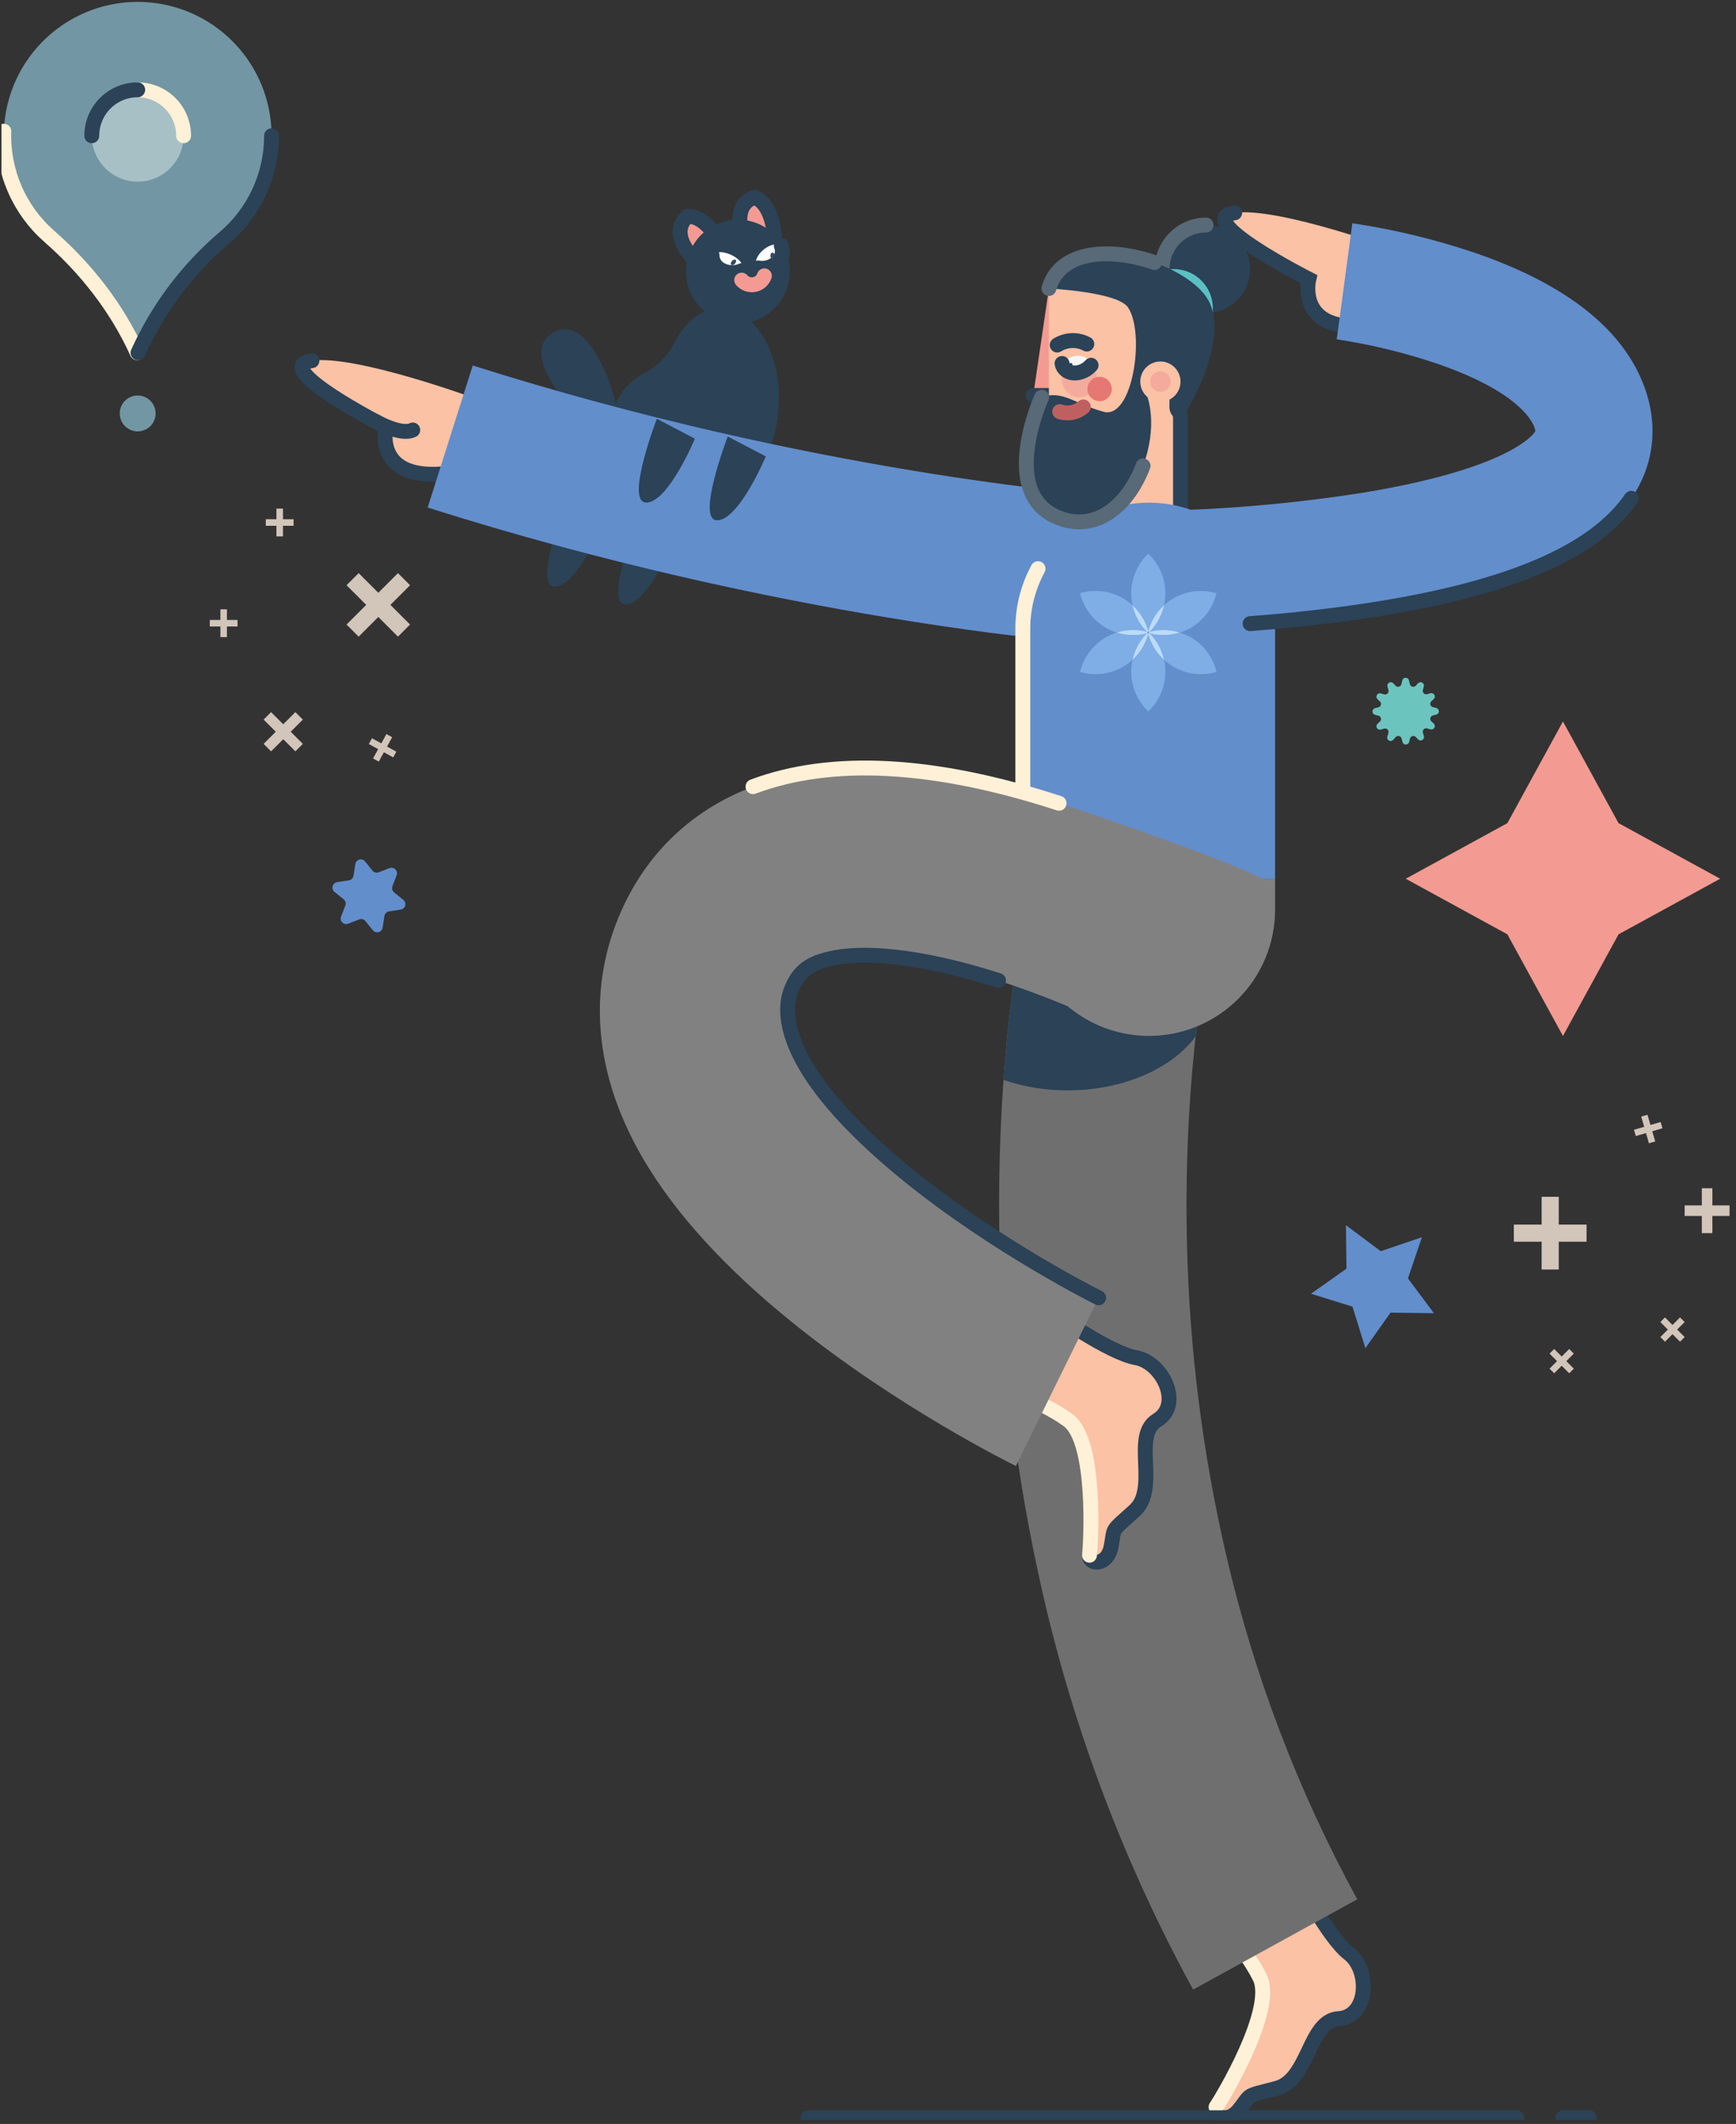 <svg width="233" height="285" viewBox="0 0 233 285" fill="none" xmlns="http://www.w3.org/2000/svg">
<rect x="0" y="0" width="233" height="285" fill="#333333" stroke="none"/>
<g clip-path="url(#clip0_601_81)">
<path d="M85.391 69.864C85.391 69.864 81.055 81.176 83.996 81.106C86.937 81.037 90.497 72.519 90.497 72.519L85.391 69.864Z" fill="#2B4257"/>
<path d="M74.481 78.731C77.423 78.674 80.983 70.156 80.983 70.156L75.877 67.491C75.877 67.491 71.528 78.803 74.481 78.731Z" fill="#2B4257"/>
<path d="M80.097 47.66C82.277 51.355 83.795 57.043 82.114 58.03C80.433 59.016 76.188 54.941 74.007 51.245C71.826 47.55 72.536 45.64 74.217 44.647C75.899 43.654 77.916 43.965 80.097 47.66Z" fill="#2B4257"/>
<path d="M101.301 26.481C103.975 27.547 103.968 32.354 103.968 32.354L99.657 31.518C98.3 27.06 101.301 26.481 101.301 26.481Z" fill="#F39B92"/>
<path d="M92.311 29.026C95.189 28.976 97.024 33.426 97.024 33.426L92.722 34.318C89.753 30.727 92.311 29.026 92.311 29.026Z" fill="#F39B92"/>
<path d="M101.301 26.481C103.975 27.547 103.968 32.354 103.968 32.354L99.657 31.518C98.3 27.06 101.301 26.481 101.301 26.481Z" stroke="#2B4257" stroke-width="2" stroke-miterlimit="10" stroke-linecap="round"/>
<path d="M92.311 29.026C95.189 28.976 97.024 33.426 97.024 33.426L92.722 34.318C89.753 30.727 92.311 29.026 92.311 29.026Z" stroke="#2B4257" stroke-width="2" stroke-miterlimit="10" stroke-linecap="round"/>
<path d="M96.694 41.332C94.18 41.332 91.953 43.154 90.513 45.995C89.661 47.709 88.285 49.108 86.585 49.989C84.588 50.989 83.069 52.742 82.363 54.862C81.657 56.981 81.823 59.295 82.823 61.293C83.823 63.291 85.576 64.81 87.695 65.516C89.815 66.221 92.129 66.056 94.127 65.056C94.915 65.488 95.799 65.716 96.697 65.722C101.037 65.722 104.553 60.264 104.553 53.527C104.553 46.79 101.034 41.332 96.694 41.332Z" fill="#2B4257"/>
<path d="M165.714 28.558C159.744 29.378 175.662 37.454 175.662 37.454C175.662 37.454 173.805 44.948 184.206 43.657L187.835 33.709C187.835 33.709 171.684 27.738 165.714 28.558Z" fill="#FBC2A5"/>
<path d="M165.714 28.558C159.744 29.378 175.662 37.454 175.662 37.454C175.662 37.454 173.805 44.948 184.206 43.657" stroke="#2B4257" stroke-width="2" stroke-miterlimit="10" stroke-linecap="round"/>
<path d="M181.048 262.148C178.186 259.948 173.988 251.706 173.988 251.706L162.097 256.105C162.097 256.105 166.968 261.023 169.089 265.328C171.21 269.633 163.951 281.668 163.219 282.708C162.487 283.748 164.589 285.2 166.327 283.022C168.064 280.845 166.955 281.341 171.335 280.194C175.716 279.047 175.631 271.082 179.666 270.84C183.7 270.598 183.911 264.357 181.048 262.148Z" fill="#FBC2A5"/>
<path d="M163.219 282.736C162.484 283.773 164.589 285.228 166.327 283.051C168.064 280.873 166.955 281.369 171.335 280.222C175.716 279.076 175.631 271.11 179.666 270.868C183.7 270.626 183.911 264.345 181.048 262.136C178.186 259.927 173.988 251.694 173.988 251.694L162.097 256.093" stroke="#2B4257" stroke-width="2" stroke-miterlimit="10" stroke-linecap="round"/>
<path d="M162.097 256.118C162.097 256.118 166.968 261.036 169.089 265.341C171.21 269.646 163.951 281.681 163.219 282.721" stroke="#FFF1D7" stroke-width="2" stroke-miterlimit="10" stroke-linecap="round"/>
<path d="M41.865 48.395C35.894 49.216 51.813 57.291 51.813 57.291C51.813 57.291 49.956 64.789 60.357 63.494L63.986 53.546C63.986 53.546 47.832 47.575 41.865 48.395Z" fill="#FBC2A5"/>
<path d="M41.865 48.395C35.894 49.216 51.813 57.291 51.813 57.291C51.813 57.291 49.956 64.789 60.357 63.494" stroke="#2B4257" stroke-width="2" stroke-miterlimit="10" stroke-linecap="round"/>
<path d="M160.139 266.971C150.947 250.175 144.13 232.183 139.884 213.512C136.382 198.133 134.46 182.437 134.15 166.667C133.578 139.345 137.873 120.702 138.056 119.923L162.531 125.667L150.295 122.795L162.55 125.642C162.509 125.808 158.716 142.575 159.313 166.928C159.635 180.883 161.375 194.769 164.507 208.371C168.236 224.602 174.178 240.243 182.167 254.855L160.139 266.971Z" fill="#706F6F"/>
<path d="M137.943 120.438C137.456 122.638 135.643 131.555 134.69 144.913C137.465 145.85 140.375 146.322 143.303 146.308C150.795 146.308 157.283 143.37 160.463 139.081C160.913 135.018 161.406 131.76 161.802 129.469C160.955 127.55 159.644 125.871 157.987 124.583L150.295 122.795L139.269 120.209C138.819 120.281 138.376 120.35 137.943 120.438Z" fill="#2B4257"/>
<path d="M152.469 182.184C148.909 181.555 141.368 176.213 141.368 176.213L132.884 185.64C132.884 185.64 139.482 187.736 143.357 190.564C147.231 193.392 146.395 207.426 146.226 208.682C146.056 209.939 148.595 210.254 149.129 207.532C149.663 204.811 148.909 205.751 152.271 202.712C155.634 199.674 151.853 192.657 155.31 190.564C158.766 188.471 156.029 182.812 152.469 182.184Z" fill="#FBC2A5"/>
<path d="M146.225 208.682C146.056 209.939 148.595 210.254 149.129 207.532C149.663 204.811 148.909 205.751 152.271 202.712C155.633 199.674 151.853 192.657 155.31 190.564C158.766 188.471 156.042 182.812 152.482 182.184C148.922 181.555 141.38 176.213 141.38 176.213L132.896 185.64" stroke="#2B4257" stroke-width="2" stroke-miterlimit="10" stroke-linecap="round"/>
<path d="M132.884 185.64C132.884 185.64 139.482 187.736 143.357 190.564C147.231 193.392 146.395 207.425 146.226 208.682" stroke="#FFF1D7" stroke-width="2" stroke-miterlimit="10" stroke-linecap="round"/>
<path d="M161.877 42.014C165.14 42.014 167.785 39.369 167.785 36.106C167.785 32.844 165.14 30.199 161.877 30.199C158.615 30.199 155.97 32.844 155.97 36.106C155.97 39.369 158.615 42.014 161.877 42.014Z" fill="#2B4257"/>
<path d="M155.97 36.106C155.969 35.33 156.122 34.562 156.419 33.844C156.715 33.127 157.15 32.476 157.699 31.927C158.247 31.378 158.899 30.943 159.616 30.645C160.333 30.349 161.101 30.196 161.877 30.196" stroke="#586977" stroke-width="2" stroke-miterlimit="10" stroke-linecap="round"/>
<path d="M157.531 46.614C160.433 46.614 162.785 44.262 162.785 41.36C162.785 38.458 160.433 36.106 157.531 36.106C154.63 36.106 152.278 38.458 152.278 41.36C152.278 44.262 154.63 46.614 157.531 46.614Z" fill="#5BC0C3"/>
<path d="M108.446 284.169H203.572" stroke="#2B4257" stroke-width="2" stroke-miterlimit="10" stroke-linecap="round"/>
<path d="M209.775 284.169H213.288" stroke="#2B4257" stroke-width="2" stroke-miterlimit="10" stroke-linecap="round"/>
<path d="M158.443 69.662L146.163 69.816V57.184L158.443 55.811V69.662Z" fill="#FBC2A5"/>
<path d="M158.443 55.811V69.662" stroke="#2B4257" stroke-width="2" stroke-miterlimit="10" stroke-linecap="round"/>
<path d="M137.28 117.912H171.137V122.072C171.137 126.562 169.354 130.869 166.179 134.044C163.004 137.219 158.697 139.003 154.207 139.003C149.717 139.003 145.41 137.219 142.235 134.044C139.06 130.869 137.276 126.562 137.276 122.072V117.912H137.28Z" fill="#828181"/>
<path d="M154.21 67.447C158.7 67.448 163.005 69.232 166.18 72.407C169.354 75.582 171.137 79.888 171.137 84.377V117.912H137.28V84.377C137.28 79.887 139.063 75.581 142.238 72.406C145.413 69.231 149.72 67.447 154.21 67.447Z" fill="#628ECC"/>
<path d="M146.163 76.308C146.163 76.308 107.246 73.433 60.426 58.573" stroke="#628ECC" stroke-width="20" stroke-miterlimit="10"/>
<path d="M139.322 76.308C137.977 78.785 137.275 81.559 137.28 84.378V117.912" stroke="#FFF1D7" stroke-width="2" stroke-miterlimit="10" stroke-linecap="round"/>
<path d="M140.78 38.711L142.606 53.071H138.675L140.78 38.711Z" fill="#F39B92"/>
<path d="M142.606 53.071H138.675" stroke="#2B4257" stroke-width="2" stroke-miterlimit="10" stroke-linecap="round"/>
<path d="M146.163 69.816V57.184" stroke="#FFF1D7" stroke-width="2" stroke-miterlimit="10" stroke-linecap="round"/>
<path d="M148.167 61.464H147.269C145.548 61.464 143.897 60.781 142.681 59.564C141.464 58.347 140.78 56.696 140.78 54.975V38.708H155.863C156.6 38.708 157.306 39.001 157.827 39.521C158.348 40.042 158.641 40.749 158.641 41.486V50.985C158.641 53.763 157.537 56.427 155.573 58.392C153.61 60.358 150.946 61.462 148.167 61.464Z" fill="#FBC2A5"/>
<path d="M139.806 53.304C139.806 53.304 133.66 66.787 142.606 69.662C151.552 72.537 157.374 57.687 153.044 51.208L156.975 53.304L156.956 54.561C156.949 55.012 157.101 55.452 157.384 55.803C157.668 56.155 158.066 56.395 158.509 56.484C158.509 56.484 164.913 46.692 162.433 40.801C159.954 34.909 143.209 30.18 140.78 38.711C140.78 38.711 149.978 39.154 151.395 41.247C153.736 44.703 152.042 56.349 148.105 55.252C144.167 54.155 142.621 52.32 139.806 53.304Z" fill="#2B4257"/>
<path d="M154.945 35.233C149.255 33.231 142.282 33.435 140.78 38.711" stroke="#586977" stroke-width="2" stroke-miterlimit="10" stroke-linecap="round"/>
<path d="M139.806 53.304C139.806 53.304 133.66 66.787 142.606 69.662C147.574 71.259 151.577 67.387 153.412 62.517" stroke="#586977" stroke-width="2" stroke-miterlimit="10" stroke-linecap="round"/>
<path d="M146.392 49.216C146.329 49.164 146.272 49.105 146.222 49.04C146.146 48.949 146.049 48.877 145.94 48.83C145.831 48.782 145.713 48.761 145.594 48.766H142.543V50.944C142.543 51.57 142.791 52.17 143.234 52.613C143.677 53.055 144.277 53.304 144.903 53.304C145.529 53.304 146.129 53.055 146.571 52.613C147.014 52.17 147.263 51.57 147.263 50.944C147.261 50.608 147.181 50.278 147.03 49.978C146.879 49.678 146.661 49.417 146.392 49.216Z" fill="#F4AB9D"/>
<path d="M146.427 49.011C146.263 48.135 145.402 47.597 144.315 47.773C143.622 47.892 142.991 48.245 142.527 48.773C142.69 49.649 143.551 50.19 144.639 50.014C145.331 49.893 145.962 49.539 146.427 49.011Z" fill="#F7F7F7"/>
<path d="M142.543 48.773C142.706 49.649 143.567 50.19 144.654 50.014C145.347 49.893 145.978 49.539 146.442 49.011" stroke="#2B4257" stroke-width="2" stroke-miterlimit="10" stroke-linecap="round"/>
<path d="M143.734 49.241C143.852 49.241 143.947 49.12 143.947 48.97C143.947 48.821 143.852 48.7 143.734 48.7C143.616 48.7 143.52 48.821 143.52 48.97C143.52 49.12 143.616 49.241 143.734 49.241Z" fill="#2B4257"/>
<path d="M147.586 53.832C148.489 53.832 149.22 53.1 149.22 52.198C149.22 51.295 148.489 50.564 147.586 50.564C146.684 50.564 145.952 51.295 145.952 52.198C145.952 53.1 146.684 53.832 147.586 53.832Z" fill="#E57873"/>
<path d="M141.896 46.3C142.488 45.931 143.166 45.724 143.863 45.7C144.56 45.677 145.252 45.837 145.867 46.164" stroke="#2B4257" stroke-width="2" stroke-miterlimit="10" stroke-linecap="round"/>
<path d="M145.402 54.608C144.975 54.981 144.457 55.236 143.9 55.346C143.343 55.457 142.766 55.419 142.229 55.236" stroke="#BF6060" stroke-width="2" stroke-miterlimit="10" stroke-linecap="round"/>
<path d="M155.744 53.907C157.234 53.907 158.443 52.699 158.443 51.208C158.443 49.717 157.234 48.508 155.744 48.508C154.253 48.508 153.044 49.717 153.044 51.208C153.044 52.699 154.253 53.907 155.744 53.907Z" fill="#FBC2A5"/>
<path d="M155.743 52.59C156.507 52.59 157.126 51.971 157.126 51.208C157.126 50.444 156.507 49.825 155.743 49.825C154.98 49.825 154.361 50.444 154.361 51.208C154.361 51.971 154.98 52.59 155.743 52.59Z" fill="#F4AB9D"/>
<path d="M159.018 84.164L158.631 68.453L158.823 76.308L158.628 68.453C166.818 68.16 174.983 67.371 183.078 66.09C190.026 64.943 195.669 63.494 199.855 61.791C204.345 59.962 205.86 58.316 206.07 57.832C206.048 57.667 206.007 57.506 205.948 57.351C205.552 56.251 203.434 52.377 192.593 48.703C188.3 47.269 183.89 46.208 179.414 45.533L181.507 29.957C186.993 30.773 192.397 32.067 197.658 33.825C210.164 38.064 217.935 44.194 220.754 52.05C222.608 57.213 221.97 62.479 218.96 66.875C213.979 74.143 202.4 79.07 183.556 81.939C175.425 83.144 167.233 83.886 159.018 84.164Z" fill="#628ECC"/>
<path d="M218.947 66.862C213.967 74.131 202.387 79.058 183.543 81.927C177.705 82.813 172.137 83.356 167.788 83.683" stroke="#2B4257" stroke-width="2" stroke-miterlimit="10" stroke-linecap="round"/>
<path d="M136.349 196.71C135.702 196.396 120.324 188.786 106.184 177.323C97.338 170.165 90.699 162.887 86.444 155.695C78.46 142.183 79.99 130.984 82.673 123.958C86.039 115.175 92.414 108.812 101.074 105.553C111.623 101.591 125.443 102.339 142.15 107.781C153.541 111.483 171.137 117.912 170.141 118.572L151.027 138.569L156.903 127.455L151.027 138.575C145.542 135.811 139.854 133.471 134.012 131.574C123.488 128.187 114.699 127.282 109.901 129.092C107.984 129.815 106.932 130.896 106.146 132.954C105.1 135.685 104.521 143.55 121.722 157.564C133.685 167.305 147.31 174.089 147.448 174.155L136.349 196.71Z" fill="#828181"/>
<path d="M101.065 105.557C111.614 101.594 125.433 102.342 142.141 107.784" stroke="#FFF1D7" stroke-width="2" stroke-miterlimit="10" stroke-linecap="round"/>
<path d="M109.907 129.08C107.99 129.802 106.938 130.883 106.152 132.941C105.106 135.672 104.528 143.537 121.728 157.552C133.691 167.293 147.316 174.077 147.454 174.143" stroke="#2B4257" stroke-width="2" stroke-miterlimit="10" stroke-linecap="round"/>
<path d="M134.018 131.574C123.494 128.187 114.705 127.282 109.907 129.092" stroke="#2B4257" stroke-width="2" stroke-miterlimit="10" stroke-linecap="round"/>
<path d="M154.119 84.663C154.486 83.335 155.222 82.136 156.24 81.207C156.352 80.691 156.409 80.164 156.41 79.636C156.413 78.636 156.211 77.647 155.817 76.728C155.423 75.809 154.845 74.981 154.119 74.294C153.393 74.981 152.815 75.809 152.421 76.728C152.027 77.647 151.825 78.636 151.828 79.636C151.829 80.164 151.886 80.691 151.998 81.207C153.015 82.137 153.75 83.335 154.119 84.663Z" fill="#7FADE5"/>
<path d="M154.119 85.088C153.75 86.416 153.015 87.614 151.998 88.544C151.886 89.06 151.829 89.587 151.828 90.115C151.825 91.115 152.027 92.105 152.421 93.023C152.815 93.942 153.393 94.77 154.119 95.457C154.845 94.77 155.423 93.942 155.817 93.023C156.211 92.105 156.413 91.115 156.41 90.115C156.409 89.587 156.352 89.06 156.24 88.544C155.222 87.615 154.486 86.416 154.119 85.088Z" fill="#7FADE5"/>
<path d="M153.934 84.773C152.966 83.79 152.295 82.554 151.998 81.207C151.062 80.355 149.923 79.758 148.689 79.475C147.455 79.192 146.17 79.232 144.956 79.592C145.252 80.822 145.86 81.956 146.722 82.882C147.584 83.809 148.671 84.497 149.877 84.88C151.192 84.464 152.598 84.427 153.934 84.773Z" fill="#7FADE5"/>
<path d="M153.934 84.773L154.078 84.814C154.078 84.764 154.106 84.714 154.119 84.667C153.75 83.338 153.015 82.14 151.998 81.21C152.296 82.556 152.967 83.791 153.934 84.773Z" fill="#BBDBF9"/>
<path d="M159.825 85.518C159.364 85.258 158.876 85.047 158.37 84.89C157.056 85.306 155.651 85.343 154.317 84.997C155.277 85.977 155.943 87.205 156.24 88.544C157.174 89.399 158.313 89.998 159.547 90.283C160.781 90.567 162.068 90.528 163.282 90.169C163.052 89.2 162.627 88.287 162.032 87.488C161.438 86.688 160.687 86.018 159.825 85.518Z" fill="#7FADE5"/>
<path d="M154.304 84.984L154.157 84.946L154.119 85.091C154.486 86.42 155.222 87.618 156.24 88.547C155.942 87.201 155.271 85.967 154.304 84.984Z" fill="#BBDBF9"/>
<path d="M153.934 84.984C152.598 85.33 151.192 85.293 149.877 84.877C148.67 85.26 147.583 85.949 146.721 86.876C145.859 87.803 145.251 88.938 144.956 90.169C146.17 90.526 147.456 90.564 148.69 90.28C149.924 89.995 151.063 89.398 151.998 88.544C152.296 87.199 152.967 85.966 153.934 84.984Z" fill="#7FADE5"/>
<path d="M154.119 85.088L154.078 84.943L153.934 84.981C152.967 85.963 152.296 87.198 151.998 88.544C153.015 87.614 153.75 86.416 154.119 85.088Z" fill="#BBDBF9"/>
<path d="M153.934 84.984L154.04 84.877L153.934 84.77C152.598 84.424 151.192 84.461 149.877 84.877C151.192 85.293 152.598 85.33 153.934 84.984Z" fill="#BBDBF9"/>
<path d="M154.05 84.84H154.075C154.075 84.84 154.075 84.824 154.075 84.817L153.93 84.777L154.037 84.883L154.053 84.868C154.055 84.858 154.054 84.848 154.05 84.84Z" fill="#7FADE5"/>
<path d="M154.05 84.918C154.051 84.91 154.051 84.901 154.05 84.893L154.034 84.877L153.927 84.984L154.072 84.946C154.072 84.946 154.072 84.931 154.072 84.921L154.05 84.918Z" fill="#7FADE5"/>
<path d="M154.062 84.877V84.862L154.047 84.877L154.062 84.893C154.062 84.893 154.059 84.884 154.062 84.877Z" fill="#7FADE5"/>
<path d="M154.119 84.956V84.94H154.094L154.135 85.085L154.172 84.94H154.15L154.119 84.956Z" fill="#7FADE5"/>
<path d="M154.103 84.94V84.956L154.119 84.94H154.103Z" fill="#7FADE5"/>
<path d="M154.074 84.833H154.05C154.052 84.84 154.052 84.848 154.05 84.855L154.074 84.833Z" fill="#7FADE5"/>
<path d="M154.09 84.927H154.075C154.075 84.927 154.075 84.927 154.075 84.952H154.099L154.09 84.927Z" fill="#7FADE5"/>
<path d="M154.056 84.861V84.877C154.055 84.868 154.055 84.858 154.056 84.849V84.861Z" fill="#7FADE5"/>
<path d="M154.304 84.774C155.639 84.427 157.044 84.464 158.358 84.88C158.864 84.723 159.352 84.513 159.813 84.252C160.674 83.753 161.425 83.083 162.019 82.284C162.614 81.485 163.039 80.573 163.269 79.605C162.313 79.319 161.309 79.232 160.318 79.349C159.327 79.466 158.37 79.784 157.506 80.283C157.047 80.551 156.619 80.867 156.227 81.226C155.93 82.565 155.264 83.794 154.304 84.774Z" fill="#7FADE5"/>
<path d="M154.119 84.663L154.157 84.811L154.304 84.77C155.272 83.787 155.943 82.551 156.24 81.204C155.221 82.134 154.486 83.334 154.119 84.663Z" fill="#BBDBF9"/>
<path d="M154.119 84.799L154.135 84.814H154.169L154.132 84.667C154.132 84.714 154.103 84.764 154.091 84.814H154.116L154.119 84.799Z" fill="#7FADE5"/>
<path d="M154.134 84.814L154.119 84.799V84.814H154.134Z" fill="#7FADE5"/>
<path d="M154.304 84.773L154.198 84.88L154.304 84.987C155.639 85.334 157.044 85.296 158.358 84.88C157.044 84.464 155.639 84.427 154.304 84.773Z" fill="#BBDBF9"/>
<path d="M154.185 84.839C154.185 84.839 154.185 84.839 154.185 84.861C154.185 84.883 154.185 84.861 154.185 84.877L154.292 84.77L154.144 84.811C154.146 84.818 154.146 84.826 154.144 84.833L154.185 84.839Z" fill="#7FADE5"/>
<path d="M154.169 84.893C154.169 84.893 154.169 84.909 154.169 84.918C154.171 84.926 154.171 84.935 154.169 84.943L154.317 84.981L154.21 84.874L154.169 84.893Z" fill="#7FADE5"/>
<path d="M154.147 84.826H154.162C154.164 84.819 154.164 84.812 154.162 84.805H154.141L154.147 84.826Z" fill="#7FADE5"/>
<path d="M154.169 84.92H154.191C154.191 84.92 154.191 84.92 154.191 84.896L154.169 84.92Z" fill="#7FADE5"/>
<path d="M154.169 84.906C154.169 84.906 154.169 84.906 154.169 84.89C154.169 84.895 154.169 84.9 154.169 84.906Z" fill="#7FADE5"/>
<path d="M154.09 84.827H154.066C154.066 84.827 154.066 84.827 154.066 84.848L154.09 84.827Z" fill="#7FADE5"/>
<path d="M154.056 84.893C154.058 84.901 154.058 84.909 154.056 84.917H154.081V84.902L154.056 84.893Z" fill="#7FADE5"/>
<path d="M154.062 84.877C154.062 84.877 154.062 84.877 154.062 84.893C154.062 84.888 154.062 84.882 154.062 84.877Z" fill="#7FADE5"/>
<path d="M154.169 84.861C154.169 84.861 154.169 84.861 154.169 84.84H154.147V84.855L154.169 84.861Z" fill="#7FADE5"/>
<path d="M154.147 84.927H154.169C154.17 84.919 154.17 84.91 154.169 84.902L154.147 84.927Z" fill="#7FADE5"/>
<path d="M154.169 84.877V84.862C154.169 84.867 154.169 84.872 154.169 84.877Z" fill="#7FADE5"/>
<path d="M154.091 84.827H154.075V84.843L154.091 84.827Z" fill="#7FADE5"/>
<path d="M154.169 84.833H154.154L154.175 84.855L154.169 84.833Z" fill="#7FADE5"/>
<path d="M154.075 84.921H154.09L154.069 84.899L154.075 84.921Z" fill="#7FADE5"/>
<path d="M154.147 84.927H154.163V84.912L154.147 84.927Z" fill="#7FADE5"/>
<path d="M154.168 84.877C154.167 84.868 154.167 84.858 154.168 84.849L154.146 84.827H154.118H154.09L154.069 84.849C154.064 84.858 154.062 84.867 154.062 84.877C154.062 84.886 154.064 84.896 154.069 84.905L154.09 84.927H154.118H154.146L154.168 84.905C154.167 84.895 154.167 84.886 154.168 84.877Z" fill="#7FADE5"/>
<path d="M99.038 43.406C102.886 43.406 106.005 40.287 106.005 36.439C106.005 32.592 102.886 29.473 99.038 29.473C95.191 29.473 92.072 32.592 92.072 36.439C92.072 40.287 95.191 43.406 99.038 43.406Z" fill="#2B4257"/>
<path d="M99.664 36.182C99.931 35.577 99.213 34.674 98.061 34.165C96.908 33.656 95.757 33.734 95.49 34.339C95.223 34.944 95.941 35.846 97.093 36.355C98.246 36.865 99.397 36.787 99.664 36.182Z" fill="white"/>
<path d="M95.563 34.224C95.563 34.65 95.686 35.068 95.916 35.427C96.146 35.786 96.474 36.072 96.861 36.251C97.284 36.462 97.749 36.577 98.223 36.587C98.696 36.597 99.166 36.501 99.597 36.307" stroke="#2B4257" stroke-width="2" stroke-miterlimit="10" stroke-linecap="round"/>
<path d="M98.644 35.385C98.808 35.201 98.849 34.97 98.737 34.87C98.624 34.769 98.399 34.837 98.236 35.022C98.072 35.206 98.031 35.436 98.144 35.537C98.256 35.637 98.481 35.569 98.644 35.385Z" fill="#354B5F"/>
<path d="M104.092 35.43C105.028 34.675 105.433 33.625 104.997 33.085C104.561 32.544 103.449 32.719 102.513 33.474C101.577 34.23 101.172 35.28 101.608 35.82C102.044 36.36 103.156 36.186 104.092 35.43Z" fill="white"/>
<path d="M104.861 32.958C105.016 33.341 105.049 33.764 104.957 34.167C104.864 34.571 104.65 34.936 104.342 35.214C103.996 35.527 103.582 35.758 103.133 35.887C102.683 36.016 102.21 36.04 101.75 35.958" stroke="#2B4257" stroke-width="2" stroke-miterlimit="10" stroke-linecap="round"/>
<path d="M103.691 34.737C103.85 34.734 103.977 34.544 103.973 34.311C103.969 34.078 103.836 33.892 103.677 33.895C103.517 33.897 103.391 34.088 103.395 34.32C103.398 34.553 103.531 34.739 103.691 34.737Z" fill="#354B5F"/>
<path d="M97.674 58.573C97.674 58.573 93.341 69.885 96.279 69.816C99.217 69.747 102.784 61.241 102.784 61.241L97.674 58.573Z" fill="#2B4257"/>
<path d="M86.764 67.441C89.706 67.384 93.266 58.865 93.266 58.865L88.16 56.198C88.16 56.198 83.823 67.491 86.764 67.441Z" fill="#2B4257"/>
<path d="M50.44 56.572C50.44 56.572 53.827 58.482 55.398 57.697" stroke="#2B4257" stroke-width="2" stroke-miterlimit="10" stroke-linecap="round"/>
<path d="M189.121 91.353L189.234 91.806C189.254 91.886 189.294 91.959 189.352 92.018C189.41 92.076 189.482 92.119 189.561 92.14C189.641 92.162 189.725 92.162 189.804 92.14C189.883 92.118 189.956 92.075 190.013 92.016L190.327 91.68C190.399 91.607 190.493 91.559 190.595 91.545C190.696 91.531 190.8 91.55 190.889 91.602C190.978 91.653 191.047 91.732 191.086 91.827C191.125 91.922 191.131 92.028 191.103 92.126L190.975 92.576C190.952 92.655 190.95 92.739 190.971 92.819C190.992 92.899 191.033 92.972 191.092 93.031C191.15 93.089 191.223 93.131 191.303 93.151C191.383 93.172 191.467 93.171 191.546 93.148L191.993 93.019C192.091 92.991 192.196 92.997 192.291 93.036C192.386 93.074 192.465 93.143 192.516 93.232C192.568 93.32 192.588 93.423 192.575 93.524C192.561 93.626 192.515 93.72 192.442 93.792L192.106 94.106C192.047 94.163 192.004 94.235 191.982 94.314C191.96 94.394 191.96 94.477 191.981 94.556C192.002 94.636 192.044 94.708 192.102 94.766C192.161 94.824 192.234 94.865 192.313 94.885L192.769 94.999C192.869 95.022 192.958 95.079 193.022 95.16C193.086 95.241 193.121 95.341 193.121 95.445C193.121 95.548 193.086 95.648 193.022 95.729C192.958 95.81 192.869 95.867 192.769 95.891L192.313 96.004C192.234 96.024 192.161 96.066 192.102 96.123C192.044 96.181 192.002 96.253 191.981 96.333C191.96 96.412 191.96 96.496 191.982 96.575C192.004 96.654 192.047 96.726 192.106 96.783L192.442 97.097C192.515 97.169 192.561 97.264 192.575 97.365C192.588 97.466 192.568 97.569 192.516 97.658C192.465 97.746 192.386 97.815 192.291 97.853C192.196 97.892 192.091 97.898 191.993 97.871L191.546 97.742C191.467 97.719 191.383 97.718 191.303 97.738C191.223 97.759 191.15 97.8 191.092 97.859C191.033 97.917 190.992 97.99 190.971 98.07C190.95 98.15 190.952 98.234 190.975 98.314L191.103 98.763C191.134 98.861 191.131 98.967 191.094 99.064C191.058 99.16 190.99 99.242 190.902 99.295C190.814 99.349 190.71 99.371 190.608 99.359C190.505 99.347 190.41 99.301 190.337 99.228L190.022 98.892C189.965 98.833 189.893 98.79 189.814 98.768C189.734 98.747 189.65 98.746 189.571 98.768C189.491 98.789 189.419 98.832 189.362 98.891C189.304 98.949 189.263 99.022 189.243 99.102L189.13 99.555C189.105 99.654 189.047 99.743 188.966 99.806C188.885 99.869 188.785 99.903 188.682 99.903C188.58 99.903 188.48 99.869 188.399 99.806C188.317 99.743 188.26 99.654 188.234 99.555L188.121 99.102C188.101 99.022 188.061 98.949 188.003 98.891C187.945 98.832 187.873 98.789 187.794 98.768C187.714 98.746 187.63 98.747 187.551 98.768C187.472 98.79 187.4 98.833 187.342 98.892L187.028 99.228C186.964 99.323 186.866 99.391 186.754 99.418C186.643 99.445 186.525 99.43 186.424 99.375C186.323 99.32 186.247 99.229 186.209 99.121C186.171 99.012 186.175 98.894 186.22 98.788L186.349 98.339C186.372 98.26 186.373 98.176 186.352 98.096C186.332 98.017 186.291 97.944 186.233 97.886C186.175 97.828 186.102 97.786 186.023 97.765C185.943 97.744 185.86 97.745 185.78 97.767L185.331 97.896C185.232 97.925 185.126 97.92 185.03 97.882C184.935 97.844 184.854 97.775 184.803 97.685C184.751 97.596 184.731 97.492 184.746 97.39C184.761 97.288 184.81 97.194 184.885 97.123L185.218 96.808C185.277 96.751 185.32 96.679 185.342 96.6C185.364 96.521 185.364 96.437 185.343 96.358C185.322 96.278 185.28 96.206 185.221 96.148C185.163 96.091 185.09 96.049 185.011 96.029L184.558 95.916C184.458 95.892 184.368 95.835 184.305 95.754C184.241 95.673 184.206 95.573 184.206 95.47C184.206 95.367 184.241 95.267 184.305 95.186C184.368 95.105 184.458 95.048 184.558 95.024L185.011 94.91C185.09 94.89 185.163 94.849 185.221 94.791C185.28 94.733 185.322 94.661 185.343 94.582C185.364 94.502 185.364 94.419 185.342 94.34C185.32 94.26 185.277 94.188 185.218 94.131L184.885 93.817C184.81 93.746 184.761 93.652 184.746 93.55C184.731 93.448 184.751 93.344 184.803 93.254C184.854 93.165 184.935 93.096 185.03 93.057C185.126 93.019 185.232 93.014 185.331 93.044L185.78 93.173C185.86 93.195 185.943 93.196 186.023 93.175C186.102 93.154 186.175 93.112 186.233 93.054C186.291 92.996 186.332 92.923 186.352 92.843C186.373 92.764 186.372 92.68 186.349 92.601L186.22 92.126C186.193 92.028 186.199 91.922 186.238 91.827C186.277 91.732 186.346 91.653 186.435 91.602C186.524 91.55 186.628 91.531 186.729 91.545C186.831 91.559 186.925 91.607 186.996 91.68L187.311 92.016C187.368 92.075 187.44 92.118 187.52 92.14C187.599 92.162 187.683 92.162 187.762 92.14C187.842 92.119 187.914 92.076 187.972 92.018C188.029 91.959 188.07 91.886 188.09 91.806L188.203 91.353C188.216 91.241 188.27 91.137 188.355 91.062C188.439 90.987 188.549 90.945 188.662 90.945C188.775 90.945 188.884 90.987 188.969 91.062C189.053 91.137 189.107 91.241 189.121 91.353Z" fill="#6CC4BF"/>
<path d="M209.775 96.811L217.234 110.452L230.875 117.912L217.234 125.372L209.775 139.012L202.315 125.372L188.674 117.912L202.315 110.452L209.775 96.811Z" fill="#F39B92"/>
<path d="M48.137 85.427L50.776 82.788L53.413 85.427L55.037 83.802L52.398 81.166L55.037 78.527L53.413 76.902L50.776 79.542L48.137 76.902L46.512 78.527L49.152 81.166L46.512 83.802L48.137 85.427Z" fill="#D2C5B9"/>
<path d="M36.385 100.818L38.015 99.19L39.643 100.818L40.648 99.816L39.018 98.188L40.648 96.557L39.643 95.555L38.015 97.186L36.385 95.555L35.382 96.557L37.013 98.188L35.382 99.816L36.385 100.818Z" fill="#D2C5B9"/>
<path d="M28.155 84.063H29.582V85.49H30.458V84.063H31.885V83.187H30.458V81.76H29.582V83.187H28.155V84.063Z" fill="#D2C5B9"/>
<path d="M35.674 70.552H37.101V71.978H37.981V70.552H39.407V69.672H37.981V68.245H37.101V69.672H35.674V70.552Z" fill="#D2C5B9"/>
<path d="M49.503 99.834L50.754 100.519L50.069 101.77L50.839 102.194L51.524 100.943L52.775 101.629L53.196 100.862L51.948 100.174L52.633 98.923L51.863 98.502L51.178 99.749L49.928 99.064L49.503 99.834Z" fill="#D2C5B9"/>
<path d="M212.942 164.32H209.209V160.59H206.915V164.32H203.182V166.617H206.915V170.347H209.209V166.617H212.942V164.32Z" fill="#D2C5B9"/>
<path d="M232.135 161.746H229.829V159.44H228.412V161.746H226.108V163.164H228.412V165.467H229.829V163.164H232.135V161.746Z" fill="#D2C5B9"/>
<path d="M226.108 179.412L225.1 178.407L226.108 177.395L225.486 176.776L224.477 177.785L223.469 176.776L222.847 177.395L223.855 178.407L222.847 179.412L223.469 180.034L224.477 179.026L225.486 180.034L226.108 179.412Z" fill="#D2C5B9"/>
<path d="M211.233 183.651L210.224 182.643L211.233 181.634L210.614 181.012L209.605 182.02L208.596 181.012L207.974 181.634L208.983 182.643L207.974 183.651L208.596 184.27L209.605 183.262L210.614 184.27L211.233 183.651Z" fill="#D2C5B9"/>
<path d="M222.162 153.165L221.762 151.795L223.132 151.396L222.887 150.554L221.517 150.953L221.118 149.583L220.276 149.828L220.675 151.198L219.305 151.597L219.55 152.439L220.92 152.04L221.316 153.41L222.162 153.165Z" fill="#D2C5B9"/>
<path d="M53.233 117.453L52.674 118.905C52.617 119.052 52.608 119.214 52.65 119.367C52.691 119.519 52.78 119.655 52.904 119.753L54.126 120.74C54.239 120.83 54.323 120.951 54.368 121.088C54.413 121.225 54.418 121.372 54.38 121.512C54.343 121.651 54.266 121.777 54.158 121.873C54.05 121.969 53.917 122.032 53.774 122.053L52.222 122.292C52.063 122.316 51.917 122.39 51.804 122.503C51.691 122.616 51.617 122.762 51.593 122.921L51.354 124.473C51.332 124.615 51.269 124.748 51.173 124.855C51.077 124.962 50.952 125.039 50.813 125.077C50.674 125.114 50.527 125.111 50.39 125.067C50.253 125.023 50.132 124.94 50.041 124.828L49.054 123.602C48.956 123.479 48.82 123.39 48.668 123.349C48.515 123.307 48.353 123.316 48.206 123.373L46.742 123.942C46.607 123.995 46.46 124.007 46.319 123.978C46.178 123.948 46.048 123.878 45.946 123.776C45.844 123.674 45.774 123.544 45.744 123.403C45.715 123.262 45.727 123.115 45.78 122.98L46.346 121.516C46.404 121.369 46.414 121.207 46.373 121.054C46.332 120.901 46.243 120.766 46.119 120.668L44.894 119.681C44.782 119.59 44.699 119.469 44.655 119.332C44.611 119.196 44.607 119.049 44.644 118.91C44.681 118.771 44.758 118.646 44.865 118.55C44.971 118.453 45.104 118.39 45.246 118.367L46.817 118.129C46.975 118.106 47.123 118.032 47.236 117.919C47.349 117.806 47.423 117.659 47.445 117.5L47.687 115.948C47.708 115.805 47.771 115.671 47.867 115.563C47.962 115.455 48.088 115.377 48.228 115.339C48.367 115.302 48.515 115.306 48.652 115.351C48.789 115.396 48.911 115.48 49.001 115.593L49.987 116.818C50.086 116.942 50.221 117.031 50.374 117.072C50.527 117.114 50.688 117.105 50.836 117.048L52.3 116.479C52.434 116.432 52.579 116.425 52.718 116.458C52.856 116.491 52.981 116.564 53.08 116.666C53.178 116.769 53.245 116.898 53.272 117.037C53.299 117.177 53.286 117.321 53.233 117.453Z" fill="#628ECC"/>
<path d="M190.843 166.017L188.97 171.538L192.458 176.213L186.626 176.138L183.257 180.899L181.526 175.33L175.958 173.599L180.718 170.234L180.646 164.402L185.319 167.89L190.843 166.017Z" fill="#628ECC"/>
<path d="M99.544 37.586C99.748 37.826 100.012 38.008 100.308 38.114C100.605 38.219 100.925 38.244 101.234 38.186C101.544 38.127 101.833 37.989 102.071 37.783C102.31 37.577 102.489 37.312 102.592 37.014" stroke="#F39B92" stroke-width="2" stroke-miterlimit="10" stroke-linecap="round"/>
<path d="M36.447 18.214C36.446 15.21 35.692 12.255 34.253 9.618C32.815 6.981 30.738 4.747 28.213 3.119C25.688 1.492 22.795 0.524 19.799 0.303C16.804 0.083 13.8 0.617 11.064 1.857C8.328 3.096 5.947 5.002 4.137 7.4C2.328 9.798 1.149 12.611 0.707 15.582C0.266 18.553 0.577 21.588 1.611 24.408C2.645 27.228 4.37 29.744 6.627 31.726C11.592 36.069 15.696 41.325 18.423 47.337L18.467 47.434L18.511 47.337C21.181 41.415 25.126 36.157 30.066 31.94C32.067 30.256 33.675 28.155 34.778 25.784C35.88 23.413 36.45 20.829 36.447 18.214Z" fill="#7296A3"/>
<path d="M0.513 17.608C0.419 20.265 0.919 22.91 1.975 25.35C3.031 27.791 4.617 29.965 6.618 31.716C11.592 36.069 15.696 41.325 18.423 47.337" stroke="#FFF1D7" stroke-width="2" stroke-miterlimit="10" stroke-linecap="round"/>
<path d="M18.524 47.337C21.193 41.415 25.139 36.157 30.078 31.94C32.076 30.256 33.682 28.155 34.782 25.785C35.882 23.415 36.451 20.833 36.447 18.221" stroke="#2B4257" stroke-width="2" stroke-miterlimit="10" stroke-linecap="round"/>
<path d="M18.48 24.376C21.883 24.376 24.642 21.617 24.642 18.214C24.642 14.811 21.883 12.052 18.48 12.052C15.077 12.052 12.318 14.811 12.318 18.214C12.318 21.617 15.077 24.376 18.48 24.376Z" fill="#A7C0C6"/>
<path d="M18.48 57.885C19.809 57.885 20.887 56.808 20.887 55.478C20.887 54.149 19.809 53.071 18.48 53.071C17.151 53.071 16.073 54.149 16.073 55.478C16.073 56.808 17.151 57.885 18.48 57.885Z" fill="#7296A3"/>
<path d="M18.48 12.052C19.289 12.052 20.09 12.211 20.838 12.521C21.586 12.831 22.265 13.285 22.837 13.857C23.409 14.429 23.863 15.108 24.173 15.856C24.483 16.604 24.642 17.405 24.642 18.214" stroke="#FFF1D7" stroke-width="2" stroke-miterlimit="10" stroke-linecap="round"/>
<path d="M12.318 18.214C12.318 16.58 12.967 15.012 14.123 13.857C15.278 12.701 16.846 12.052 18.48 12.052" stroke="#2B4257" stroke-width="2" stroke-miterlimit="10" stroke-linecap="round"/>
</g>
<defs>
<clipPath id="clip0_601_81">
<rect x="0.198" y="0.247" width="231.937" height="284.237" fill="white"/>
</clipPath>
</defs>
</svg>
